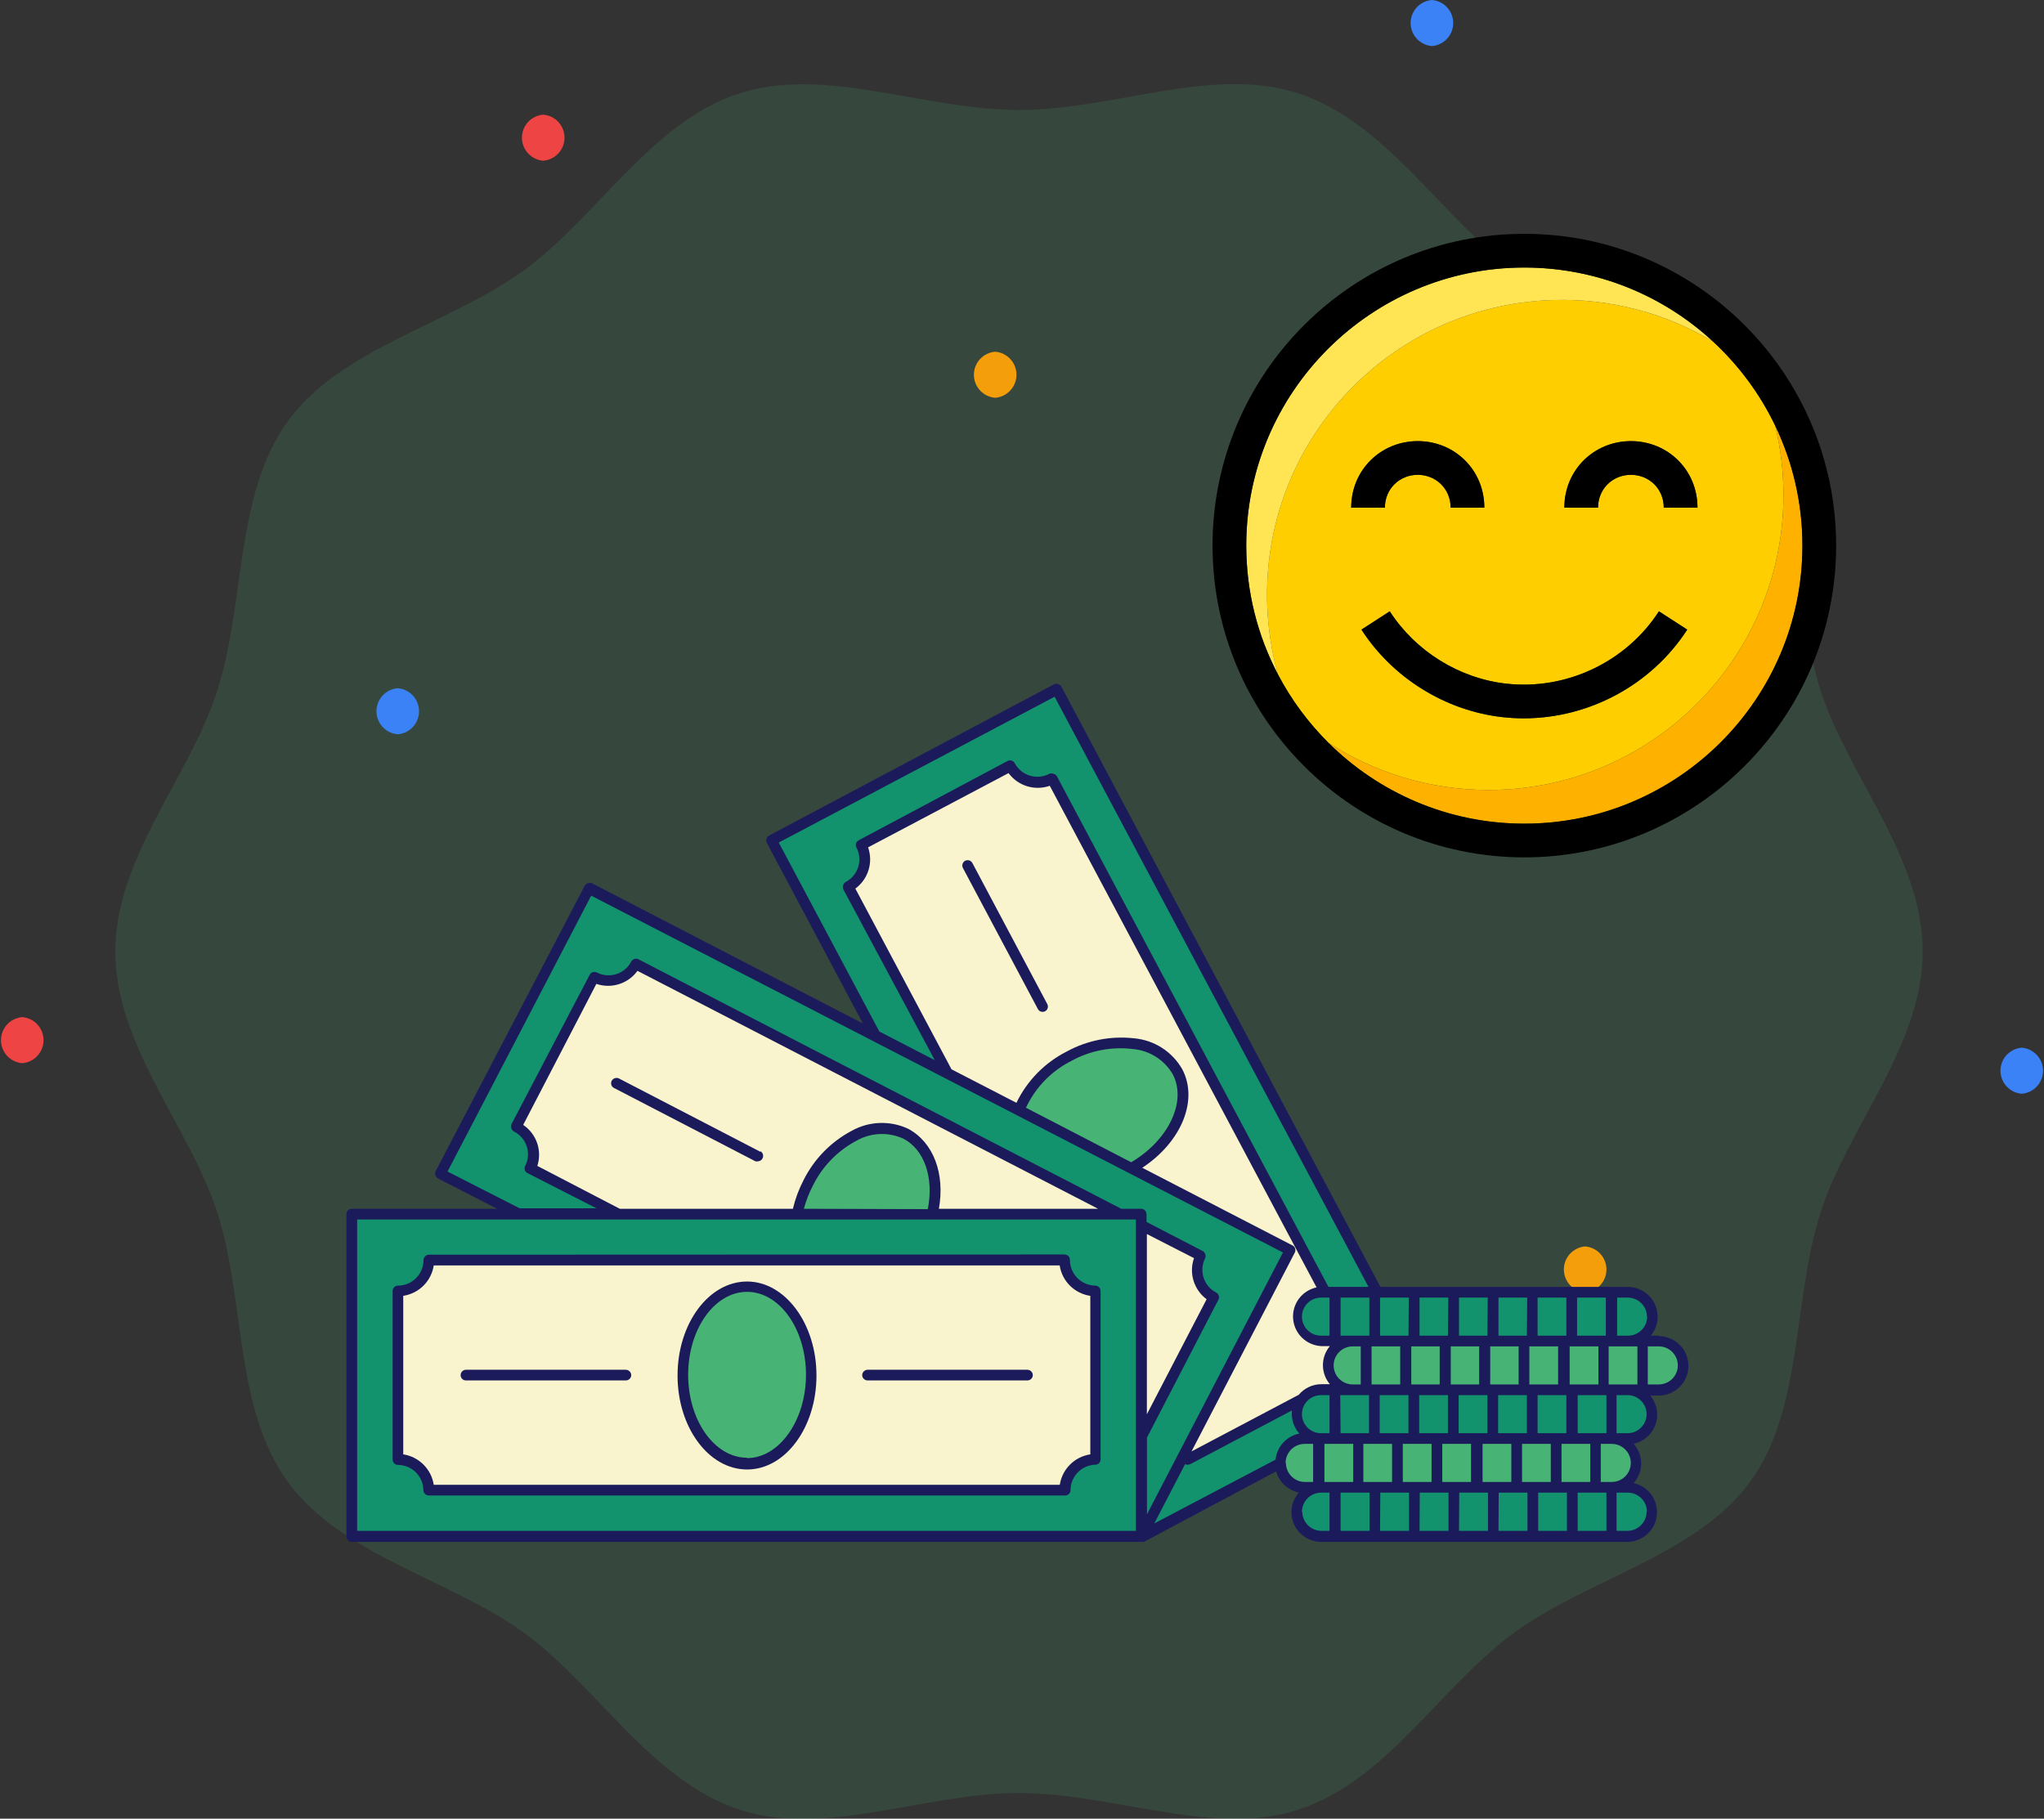 <svg width="236" height="210" viewBox="0 0 236 210" fill="none" xmlns="http://www.w3.org/2000/svg">
<rect x="0" y="0" width="236" height="210" fill="#333333" stroke="none"/>
<g clip-path="url(#clip0_4756_184411)">
<path opacity="0.16" d="M221.997 109.872C221.997 120.735 213.374 130.101 210.236 139.914C206.942 150.071 208.235 162.656 202.061 171.109C195.888 179.562 183.419 182.282 174.866 188.497C166.312 194.712 160.07 205.713 149.895 208.967C140.082 212.152 128.528 207.039 117.646 207.039C106.765 207.039 95.228 212.204 85.398 208.967C75.223 205.662 68.912 194.643 60.444 188.497C51.977 182.351 39.457 179.648 33.231 171.109C27.006 162.57 28.351 150.071 25.057 139.914C21.867 130.101 13.313 120.735 13.313 109.872C13.313 99.009 21.936 89.626 25.057 79.83C28.351 69.673 27.075 57.088 33.231 48.635C39.388 40.182 51.891 37.462 60.444 31.247C68.998 25.032 75.223 14.031 85.398 10.777C95.21 7.592 106.765 12.705 117.646 12.705C128.528 12.705 140.065 7.541 149.895 10.777C160.07 14.083 166.399 25.101 174.866 31.247C183.333 37.393 195.836 40.096 202.061 48.635C208.287 57.174 206.942 69.673 210.236 79.83C213.426 89.626 221.997 99.009 221.997 109.872Z" fill="#47B475"/>
<path d="M183.023 143.925C182.353 143.979 181.729 144.283 181.273 144.776C180.817 145.268 180.564 145.914 180.564 146.585C180.564 147.256 180.817 147.902 181.273 148.395C181.729 148.888 182.353 149.191 183.023 149.245C183.693 149.191 184.317 148.888 184.773 148.395C185.228 147.902 185.481 147.256 185.481 146.585C185.481 145.914 185.228 145.268 184.773 144.776C184.317 144.283 183.693 143.979 183.023 143.925Z" fill="#F59E0B"/>
<path d="M233.431 120.976C232.761 121.03 232.136 121.334 231.681 121.827C231.225 122.32 230.972 122.966 230.972 123.636C230.972 124.307 231.225 124.953 231.681 125.446C232.136 125.939 232.761 126.242 233.431 126.296C234.1 126.242 234.725 125.939 235.18 125.446C235.636 124.953 235.889 124.307 235.889 123.636C235.889 122.966 235.636 122.32 235.18 121.827C234.725 121.334 234.1 121.03 233.431 120.976Z" fill="#3B82F6"/>
<path d="M178.591 73.288C177.921 73.342 177.297 73.646 176.841 74.138C176.385 74.631 176.132 75.277 176.132 75.948C176.132 76.619 176.385 77.265 176.841 77.758C177.297 78.251 177.921 78.554 178.591 78.608C179.261 78.554 179.885 78.251 180.341 77.758C180.796 77.265 181.049 76.619 181.049 75.948C181.049 75.277 180.796 74.631 180.341 74.138C179.885 73.646 179.261 73.342 178.591 73.288Z" fill="#EF4444"/>
<path d="M165.329 0C164.66 0.054 164.035 0.357 163.579 0.85C163.124 1.343 162.871 1.989 162.871 2.66C162.871 3.331 163.124 3.977 163.579 4.469C164.035 4.962 164.66 5.266 165.329 5.32C165.999 5.266 166.624 4.962 167.079 4.469C167.535 3.977 167.788 3.331 167.788 2.66C167.788 1.989 167.535 1.343 167.079 0.85C166.624 0.357 165.999 0.054 165.329 0Z" fill="#3B82F6"/>
<path d="M114.905 40.612C114.235 40.666 113.61 40.97 113.155 41.463C112.699 41.956 112.446 42.602 112.446 43.272C112.446 43.943 112.699 44.589 113.155 45.082C113.61 45.575 114.235 45.878 114.905 45.932C115.574 45.878 116.199 45.575 116.654 45.082C117.11 44.589 117.363 43.943 117.363 43.272C117.363 42.602 117.11 41.956 116.654 41.463C116.199 40.97 115.574 40.666 114.905 40.612Z" fill="#F59E0B"/>
<path d="M62.721 13.239C62.051 13.293 61.426 13.597 60.971 14.089C60.515 14.582 60.262 15.228 60.262 15.899C60.262 16.57 60.515 17.216 60.971 17.709C61.426 18.201 62.051 18.505 62.721 18.559C63.39 18.505 64.015 18.201 64.471 17.709C64.926 17.216 65.179 16.57 65.179 15.899C65.179 15.228 64.926 14.582 64.471 14.089C64.015 13.597 63.39 13.293 62.721 13.239Z" fill="#EF4444"/>
<path d="M45.924 79.469C45.254 79.523 44.63 79.826 44.174 80.319C43.718 80.812 43.465 81.458 43.465 82.129C43.465 82.799 43.718 83.445 44.174 83.938C44.63 84.431 45.254 84.735 45.924 84.788C46.593 84.735 47.218 84.431 47.674 83.938C48.129 83.445 48.382 82.799 48.382 82.129C48.382 81.458 48.129 80.812 47.674 80.319C47.218 79.826 46.593 79.523 45.924 79.469Z" fill="#3B82F6"/>
<path d="M2.57 117.447C1.9 117.501 1.275 117.805 0.82 118.297C0.364 118.79 0.111 119.436 0.111 120.107C0.111 120.778 0.364 121.424 0.82 121.917C1.275 122.409 1.9 122.713 2.57 122.767C3.239 122.713 3.864 122.409 4.32 121.917C4.775 121.424 5.028 120.778 5.028 120.107C5.028 119.436 4.775 118.79 4.32 118.297C3.864 117.805 3.239 117.501 2.57 117.447Z" fill="#EF4444"/>
<path d="M47.683 152.757C47.013 152.811 46.389 153.114 45.933 153.607C45.477 154.1 45.224 154.746 45.224 155.417C45.224 156.088 45.477 156.734 45.933 157.226C46.389 157.719 47.013 158.023 47.683 158.077C48.352 158.023 48.977 157.719 49.433 157.226C49.888 156.734 50.141 156.088 50.141 155.417C50.141 154.746 49.888 154.1 49.433 153.607C48.977 153.114 48.352 152.811 47.683 152.757Z" fill="#F59E0B"/>
<path d="M164.745 159.956L122.017 79.615L89.073 97.04L131.801 177.38L164.745 159.956Z" fill="#13926E"/>
<path d="M122.024 79.624L119.18 81.117L160.403 158.626L130.309 174.54L131.805 177.376L164.743 159.956L122.024 79.624Z" fill="#13926E"/>
<path d="M132.35 167.065L97.943 102.39C98.779 101.946 99.404 101.19 99.683 100.287C99.96 99.385 99.868 98.409 99.426 97.573L116.663 88.497C117.105 89.33 117.861 89.953 118.764 90.231C119.667 90.508 120.644 90.416 121.479 89.976L155.886 154.61C155.05 155.054 154.424 155.81 154.147 156.713C153.869 157.616 153.961 158.591 154.403 159.426L137.166 168.544C136.948 168.13 136.651 167.763 136.29 167.465C135.93 167.167 135.514 166.942 135.066 166.805C134.619 166.667 134.148 166.619 133.682 166.664C133.216 166.709 132.763 166.845 132.35 167.065Z" fill="#FAF4CE"/>
<path d="M130.377 135.019C125.398 137.651 119.806 136.878 117.888 133.269C115.969 129.66 118.459 124.613 123.452 121.981C128.445 119.349 134.023 120.122 135.941 123.718C137.86 127.313 135.37 132.387 130.377 135.019Z" fill="#47B475"/>
<path d="M187.953 149.21H152.58C151.832 149.214 151.116 149.513 150.588 150.042C150.06 150.571 149.764 151.286 149.764 152.032C149.764 152.777 150.061 153.492 150.589 154.018C151.117 154.545 151.833 154.841 152.58 154.841H187.953C188.7 154.841 189.416 154.545 189.944 154.018C190.472 153.492 190.769 152.777 190.769 152.032C190.769 151.286 190.473 150.571 189.945 150.042C189.417 149.513 188.701 149.214 187.953 149.21Z" fill="#13926E"/>
<path d="M187.953 149.21H152.58C151.888 149.212 151.22 149.468 150.703 149.928C150.187 150.388 149.857 151.021 149.777 151.707H150.118H185.49C186.231 151.714 186.94 152.011 187.464 152.533C187.988 153.056 188.286 153.763 188.293 154.502C188.3 154.61 188.3 154.719 188.293 154.827C188.998 154.73 189.64 154.372 190.092 153.823C190.544 153.275 190.772 152.577 190.731 151.868C190.69 151.16 190.382 150.493 189.87 150C189.358 149.507 188.678 149.226 187.966 149.21H187.953Z" fill="#13926E"/>
<path d="M191.558 154.841H156.185C155.811 154.841 155.441 154.915 155.096 155.058C154.751 155.202 154.438 155.412 154.175 155.677C153.912 155.942 153.704 156.256 153.563 156.602C153.423 156.947 153.352 157.317 153.356 157.69C153.356 158.438 153.654 159.156 154.184 159.685C154.715 160.215 155.435 160.512 156.185 160.512H191.558C191.929 160.512 192.296 160.439 192.639 160.297C192.981 160.155 193.292 159.947 193.554 159.684C193.816 159.422 194.023 159.111 194.164 158.769C194.304 158.426 194.376 158.06 194.374 157.69C194.38 157.318 194.311 156.948 194.172 156.603C194.033 156.257 193.826 155.943 193.564 155.678C193.302 155.413 192.99 155.202 192.645 155.058C192.301 154.915 191.931 154.841 191.558 154.841Z" fill="#47B475"/>
<path d="M191.558 154.841H156.185C155.493 154.843 154.825 155.098 154.309 155.558C153.792 156.018 153.463 156.651 153.383 157.337H153.709H189.082C189.832 157.337 190.552 157.634 191.083 158.164C191.614 158.693 191.912 159.411 191.912 160.159C191.918 160.268 191.918 160.376 191.912 160.485C192.617 160.388 193.259 160.029 193.711 159.481C194.163 158.933 194.391 158.234 194.35 157.526C194.309 156.817 194.001 156.15 193.489 155.658C192.977 155.165 192.297 154.883 191.585 154.868L191.558 154.841Z" fill="#47B475"/>
<path d="M187.939 160.485H152.58C151.017 160.485 149.75 161.745 149.75 163.3C149.75 164.855 151.017 166.115 152.58 166.115H187.939C189.502 166.115 190.769 164.855 190.769 163.3C190.769 161.745 189.502 160.485 187.939 160.485Z" fill="#13926E"/>
<path d="M187.953 160.485H152.58C151.89 160.486 151.224 160.74 150.707 161.197C150.191 161.654 149.86 162.284 149.777 162.968H150.118H185.49C185.863 162.971 186.231 163.048 186.574 163.194C186.917 163.34 187.228 163.552 187.488 163.818C187.749 164.084 187.954 164.399 188.092 164.744C188.23 165.089 188.298 165.458 188.293 165.83C188.3 165.939 188.3 166.047 188.293 166.156C189.018 166.086 189.687 165.739 190.161 165.187C190.635 164.636 190.876 163.923 190.833 163.198C190.791 162.473 190.469 161.792 189.934 161.299C189.4 160.806 188.694 160.538 187.966 160.553L187.953 160.485Z" fill="#13926E"/>
<path d="M186.062 166.115H150.689C149.942 166.115 149.226 166.411 148.698 166.938C148.17 167.464 147.873 168.179 147.873 168.924C147.873 169.67 148.169 170.385 148.697 170.914C149.225 171.443 149.941 171.742 150.689 171.746H186.062C186.81 171.742 187.526 171.443 188.054 170.914C188.582 170.385 188.878 169.67 188.878 168.924C188.878 168.179 188.581 167.464 188.053 166.938C187.525 166.411 186.809 166.115 186.062 166.115Z" fill="#47B475"/>
<path d="M186.062 166.115H150.689C150.004 166.112 149.342 166.356 148.824 166.802C148.306 167.249 147.968 167.868 147.873 168.544H183.586C184.332 168.544 185.049 168.84 185.577 169.366C186.105 169.893 186.402 170.607 186.402 171.352C186.409 171.46 186.409 171.569 186.402 171.678C187.127 171.608 187.796 171.261 188.27 170.709C188.744 170.157 188.985 169.444 188.942 168.719C188.9 167.994 188.578 167.314 188.043 166.821C187.509 166.328 186.803 166.06 186.075 166.074L186.062 166.115Z" fill="#47B475"/>
<path d="M59.849 140.202L50.843 135.548L67.985 102.526L148.961 144.367L131.805 177.376" fill="#13926E"/>
<path d="M67.985 102.526L66.557 105.28L144.199 145.398L128.472 175.653L131.805 177.376L148.961 144.367L67.985 102.526Z" fill="#13926E"/>
<path d="M131.806 165.83L140.145 149.78C139.728 149.565 139.358 149.271 139.056 148.913C138.753 148.555 138.525 148.141 138.383 147.694C138.241 147.248 138.19 146.778 138.231 146.312C138.272 145.846 138.404 145.392 138.622 144.977L131.819 141.464L129.098 140.107L73.441 111.317C73.225 111.74 72.928 112.116 72.564 112.422C72.201 112.728 71.781 112.959 71.327 113.101C70.873 113.242 70.395 113.292 69.922 113.246C69.448 113.201 68.989 113.062 68.57 112.837L59.659 130.108C60.499 130.544 61.13 131.295 61.416 132.195C61.702 133.095 61.618 134.072 61.183 134.911L71.414 140.202" fill="#FAF4CE"/>
<path d="M92.039 140.202C92.319 138.928 92.777 137.7 93.399 136.552C95.998 131.559 101.045 129.022 104.677 130.908C107.548 132.387 108.664 136.199 107.725 140.202" fill="#47B475"/>
<path d="M187.953 171.746H152.58C151.832 171.749 151.116 172.048 150.588 172.577C150.06 173.106 149.764 173.821 149.764 174.568C149.764 175.312 150.061 176.027 150.589 176.553C151.117 177.08 151.833 177.376 152.58 177.376H187.953C188.7 177.376 189.416 177.08 189.944 176.553C190.472 176.027 190.769 175.312 190.769 174.568C190.769 173.821 190.473 173.106 189.945 172.577C189.417 172.048 188.701 171.749 187.953 171.746Z" fill="#13926E"/>
<path d="M187.953 171.746H152.58C151.89 171.747 151.224 172 150.707 172.458C150.191 172.915 149.86 173.545 149.777 174.228H185.49C186.232 174.232 186.943 174.528 187.468 175.051C187.993 175.574 188.289 176.283 188.293 177.023C188.3 177.136 188.3 177.249 188.293 177.362C188.998 177.265 189.64 176.907 190.092 176.359C190.544 175.81 190.772 175.112 190.731 174.404C190.69 173.695 190.382 173.028 189.87 172.535C189.358 172.043 188.678 171.761 187.966 171.746H187.953Z" fill="#13926E"/>
<path d="M131.805 140.202H40.612V177.39H131.805V140.202Z" fill="#13926E"/>
<path d="M40.626 140.202V143.404H128.595V177.376H131.806V140.202H40.626Z" fill="#13926E"/>
<path d="M122.99 172.071H49.523C49.516 171.131 49.136 170.232 48.465 169.57C47.794 168.909 46.888 168.54 45.945 168.544V149.061C46.417 149.063 46.884 148.971 47.32 148.792C47.756 148.612 48.151 148.348 48.484 148.015C48.817 147.682 49.08 147.286 49.259 146.851C49.437 146.416 49.527 145.95 49.523 145.479H122.99C122.99 146.422 123.365 147.326 124.034 147.993C124.702 148.659 125.609 149.034 126.554 149.034V168.544C125.613 168.544 124.711 168.914 124.043 169.575C123.375 170.236 122.997 171.133 122.99 172.071Z" fill="#FAF4CE"/>
<path d="M93.617 158.789C93.617 164.474 90.338 168.978 86.256 168.978C82.175 168.978 78.815 164.474 78.815 158.789C78.815 153.104 82.175 148.6 86.256 148.6C90.338 148.6 93.617 153.158 93.617 158.789Z" fill="#47B475"/>
<path d="M191.558 154.23H190.592C191.011 153.729 191.278 153.12 191.362 152.473C191.446 151.827 191.343 151.169 191.066 150.579C190.789 149.988 190.35 149.488 189.798 149.138C189.247 148.787 188.607 148.601 187.953 148.6H159.383L122.568 79.326C122.532 79.249 122.481 79.181 122.418 79.125C122.354 79.069 122.281 79.027 122.2 79C122.047 78.94 121.877 78.94 121.724 79L88.787 96.488C88.644 96.568 88.537 96.701 88.492 96.859C88.446 97.016 88.464 97.185 88.542 97.329L99.63 118.182L68.339 101.983C68.266 101.95 68.187 101.933 68.108 101.933C68.028 101.933 67.949 101.95 67.876 101.983C67.721 102.034 67.591 102.14 67.509 102.281L50.285 135.263C50.231 135.412 50.231 135.576 50.285 135.725C50.338 135.883 50.45 136.014 50.598 136.091L57.401 139.578H40.612C40.531 139.578 40.45 139.594 40.375 139.625C40.3 139.657 40.231 139.703 40.174 139.761C40.117 139.819 40.073 139.888 40.043 139.964C40.013 140.04 39.998 140.12 40 140.202V177.376C39.995 177.46 40.006 177.545 40.034 177.624C40.062 177.704 40.106 177.777 40.163 177.839C40.221 177.901 40.29 177.951 40.367 177.986C40.444 178.02 40.528 178.039 40.612 178.041H131.996H132.078L147.342 169.9C147.512 170.509 147.847 171.059 148.31 171.49C148.774 171.921 149.347 172.216 149.968 172.342C149.53 172.839 149.246 173.451 149.149 174.105C149.052 174.759 149.146 175.427 149.42 176.029C149.695 176.631 150.138 177.141 150.696 177.498C151.254 177.855 151.904 178.043 152.566 178.041H187.939C188.782 178.025 189.59 177.702 190.209 177.133C190.829 176.563 191.218 175.787 191.302 174.95C191.386 174.114 191.159 173.276 190.664 172.595C190.17 171.915 189.442 171.438 188.619 171.257C189.175 170.627 189.484 169.817 189.49 168.978C189.484 168.143 189.174 167.338 188.619 166.712C189.39 166.545 190.08 166.12 190.575 165.508C191.07 164.896 191.34 164.134 191.34 163.347C191.334 162.544 191.051 161.768 190.538 161.15H191.504C192.416 161.15 193.292 160.788 193.937 160.144C194.583 159.5 194.946 158.627 194.946 157.717C194.946 156.807 194.583 155.934 193.937 155.29C193.292 154.646 192.416 154.285 191.504 154.285L191.558 154.23ZM187.953 159.861H185.735V155.465H189.055V159.861H187.953ZM147.274 168.544L133.275 175.911L136.839 169.046C136.881 169.086 136.933 169.114 136.989 169.127H137.166C137.271 169.127 137.374 169.099 137.465 169.046L149.152 162.873C149.144 163.004 149.144 163.135 149.152 163.266C149.156 164.102 149.465 164.907 150.022 165.532C149.303 165.678 148.649 166.048 148.154 166.59C147.66 167.131 147.352 167.816 147.274 168.544ZM139.315 150.024L132.418 163.307V142.495L137.86 145.276C137.563 146.119 137.545 147.034 137.807 147.888C138.069 148.742 138.597 149.491 139.315 150.024ZM149.233 143.811L131.887 134.843C136.39 131.885 138.417 127.042 136.486 123.433C135.914 122.441 135.111 121.601 134.145 120.984C133.179 120.368 132.077 119.993 130.935 119.892C128.244 119.59 125.526 120.126 123.153 121.425C120.624 122.711 118.588 124.789 117.357 127.34L109.861 123.473L98.759 102.607C99.483 102.074 100.016 101.324 100.28 100.467C100.545 99.61 100.527 98.691 100.229 97.845L116.446 89.27C116.978 89.991 117.727 90.522 118.584 90.786C119.441 91.049 120.361 91.032 121.207 90.736L152.009 148.654C151.192 148.83 150.468 149.296 149.97 149.964C149.473 150.633 149.236 151.46 149.304 152.29C149.373 153.12 149.741 153.897 150.341 154.476C150.942 155.055 151.732 155.397 152.566 155.438H153.546C153.028 156.054 152.744 156.832 152.744 157.636C152.744 158.44 153.028 159.218 153.546 159.834H152.566C152.068 159.834 151.576 159.943 151.124 160.154C150.673 160.365 150.273 160.673 149.954 161.055L137.574 167.594L149.505 144.625C149.574 144.482 149.586 144.318 149.538 144.167C149.49 144.015 149.386 143.888 149.247 143.811H149.233ZM118.459 127.91C119.553 125.558 121.414 123.645 123.738 122.483C125.879 121.312 128.333 120.838 130.758 121.126C131.708 121.203 132.626 121.507 133.434 122.012C134.241 122.517 134.915 123.209 135.397 124.03C137.071 127.164 134.921 131.668 130.608 134.205L118.459 127.91ZM158.104 149.834V154.23H154.784V149.834H158.104ZM181.232 159.861V155.465H184.551V159.861H181.232ZM180.293 171.121V166.726H183.613V171.121H180.293ZM175.736 171.121V166.726H179.055V171.121H175.736ZM171.178 171.121V166.726H174.497V171.121H171.178ZM166.525 171.121V166.726H169.845V171.121H166.525ZM161.967 171.121V166.726H165.287V171.121H161.967ZM157.41 171.121V166.726H160.729V171.121H157.41ZM152.526 165.491C151.941 165.491 151.381 165.259 150.967 164.847C150.554 164.435 150.322 163.876 150.322 163.293C150.322 162.71 150.554 162.151 150.967 161.739C151.381 161.327 151.941 161.095 152.526 161.095H153.505V165.491H152.526ZM156.145 155.465H157.111V159.861H156.185C155.601 159.861 155.04 159.629 154.627 159.217C154.214 158.805 153.981 158.246 153.981 157.663C153.981 157.08 154.214 156.521 154.627 156.109C155.04 155.696 155.601 155.465 156.185 155.465H156.145ZM161.668 155.465V159.861H158.362V155.465H161.668ZM166.226 155.465V159.861H162.947V155.465H166.226ZM170.783 155.465V159.861H167.505V155.465H170.783ZM175.341 155.465V159.861H172.062V155.465H175.341ZM179.899 155.465V159.861H176.579V155.465H179.899ZM172.974 165.491V161.095H176.293V165.491H172.974ZM168.416 165.491V161.095H171.736V165.491H168.416ZM163.859 165.491V161.095H167.178V165.491H163.859ZM159.301 165.491V161.095H162.62V165.491H159.301ZM154.743 161.095H158.063V165.491H154.784L154.743 161.095ZM177.531 165.491V161.095H180.851V165.491H177.531ZM182.089 154.23V149.834H185.409V154.23H182.089ZM180.851 154.23H177.531V149.834H180.851V154.23ZM176.293 154.23H173.015V149.834H176.334L176.293 154.23ZM171.736 154.23H168.457V149.834H171.777L171.736 154.23ZM167.178 154.23H163.899V149.834H167.219L167.178 154.23ZM162.62 154.23H159.342V149.834H162.661L162.62 154.23ZM153.505 154.23H152.526C151.941 154.23 151.381 153.999 150.967 153.587C150.554 153.174 150.322 152.615 150.322 152.032C150.322 151.449 150.554 150.89 150.967 150.478C151.381 150.066 151.941 149.834 152.526 149.834H153.505V154.23ZM152.92 166.726H156.24V171.121H152.92V166.726ZM158.131 172.356V176.765H154.784V172.356H158.131ZM159.369 172.356H162.688V176.765H159.342L159.369 172.356ZM163.927 172.356H167.246V176.765H163.899L163.927 172.356ZM168.484 172.356H171.804V176.765H168.457L168.484 172.356ZM173.042 172.356H176.361V176.765H173.015L173.042 172.356ZM177.599 172.356H180.919V176.765H177.599V172.356ZM182.157 172.356H185.477V176.765H182.157V172.356ZM186.089 171.121H184.824V166.726H186.089C186.673 166.726 187.234 166.957 187.647 167.369C188.061 167.782 188.293 168.341 188.293 168.924C188.293 169.506 188.061 170.066 187.647 170.478C187.234 170.89 186.673 171.121 186.089 171.121ZM185.477 165.491H182.157V161.095H185.477V165.491ZM190.184 152.032C190.18 152.614 189.947 153.171 189.534 153.583C189.122 153.994 188.563 154.227 187.98 154.23H186.715V149.834H187.98C188.559 149.845 189.11 150.081 189.517 150.492C189.924 150.902 190.153 151.455 190.157 152.032H190.184ZM101.548 119.145L89.916 97.289L121.765 80.452L158.008 148.6H153.383L122.037 89.65C121.994 89.574 121.936 89.508 121.866 89.457C121.795 89.406 121.715 89.37 121.629 89.352C121.554 89.319 121.473 89.301 121.391 89.301C121.309 89.301 121.228 89.319 121.153 89.352C120.462 89.716 119.654 89.792 118.907 89.563C118.159 89.334 117.534 88.819 117.167 88.131C117.089 87.985 116.956 87.877 116.798 87.828C116.64 87.78 116.469 87.796 116.323 87.873L99.14 97.031C99.069 97.068 99.005 97.119 98.953 97.181C98.901 97.243 98.862 97.314 98.838 97.391C98.814 97.468 98.806 97.549 98.813 97.629C98.821 97.709 98.844 97.787 98.882 97.859C99.247 98.548 99.323 99.353 99.094 100.099C98.864 100.844 98.348 101.468 97.657 101.834C97.585 101.872 97.522 101.924 97.471 101.987C97.419 102.05 97.381 102.122 97.358 102.2C97.297 102.352 97.297 102.522 97.358 102.675L107.929 122.415L101.548 119.118V119.145ZM51.673 135.277L68.257 103.421L148.131 144.625L132.431 174.852V165.993L140.676 150.079C140.714 150.007 140.737 149.93 140.745 149.849C140.752 149.769 140.743 149.688 140.719 149.611C140.695 149.534 140.656 149.463 140.604 149.401C140.553 149.339 140.489 149.288 140.417 149.251C139.723 148.89 139.2 148.269 138.963 147.524C138.725 146.779 138.794 145.971 139.152 145.276C139.185 145.203 139.202 145.125 139.202 145.045C139.202 144.966 139.185 144.887 139.152 144.815C139.104 144.658 138.997 144.527 138.853 144.448L132.377 141.097V140.202C132.377 140.036 132.311 139.877 132.194 139.76C132.076 139.643 131.917 139.578 131.751 139.578H129.465L73.726 110.774C73.58 110.698 73.409 110.682 73.251 110.73C73.093 110.778 72.961 110.887 72.883 111.032C72.523 111.724 71.903 112.245 71.158 112.482C70.413 112.718 69.605 112.651 68.91 112.294C68.838 112.257 68.759 112.234 68.678 112.228C68.597 112.221 68.516 112.231 68.438 112.256C68.361 112.281 68.29 112.322 68.228 112.375C68.167 112.428 68.117 112.493 68.08 112.565L59.047 129.823C58.993 129.977 58.993 130.144 59.047 130.298C59.099 130.456 59.211 130.587 59.36 130.664C60.056 131.02 60.582 131.638 60.821 132.381C61.061 133.124 60.995 133.931 60.639 134.626C60.601 134.697 60.577 134.775 60.57 134.855C60.562 134.935 60.571 135.016 60.595 135.093C60.619 135.17 60.658 135.241 60.71 135.303C60.762 135.365 60.825 135.416 60.897 135.453L68.87 139.523H59.999L51.673 135.277ZM92.814 139.578C93.067 138.637 93.423 137.727 93.875 136.864C94.96 134.68 96.701 132.887 98.855 131.736C99.675 131.263 100.598 130.994 101.544 130.949C102.491 130.904 103.434 131.085 104.296 131.478C106.732 132.74 107.834 135.969 107.126 139.618L92.814 139.578ZM104.882 130.352C103.845 129.861 102.705 129.627 101.559 129.67C100.413 129.712 99.294 130.03 98.297 130.596C95.908 131.872 93.977 133.859 92.773 136.281C92.23 137.325 91.819 138.432 91.549 139.578H71.563L62.04 134.626C62.319 133.767 62.311 132.84 62.017 131.986C61.722 131.132 61.157 130.397 60.407 129.891L68.856 113.61C69.705 113.899 70.624 113.908 71.479 113.637C72.333 113.366 73.078 112.829 73.604 112.104L126.785 139.578H108.405C109.126 135.494 107.766 131.912 104.882 130.352ZM131.152 176.765H41.238V140.812H131.152V176.765ZM148.431 168.924C148.434 168.342 148.668 167.785 149.08 167.373C149.493 166.962 150.051 166.729 150.635 166.726H151.614V171.121H150.635C150.057 171.111 149.507 170.875 149.102 170.463C148.698 170.052 148.471 169.499 148.471 168.924H148.431ZM150.322 174.568C150.322 173.983 150.553 173.423 150.966 173.009C151.379 172.594 151.94 172.36 152.526 172.356H153.505V176.765H152.526C151.949 176.751 151.401 176.514 150.997 176.104C150.594 175.693 150.366 175.142 150.363 174.568H150.322ZM190.116 174.568C190.112 175.149 189.879 175.706 189.466 176.118C189.054 176.529 188.495 176.762 187.912 176.765H186.647V172.356H187.912C188.205 172.352 188.497 172.407 188.769 172.517C189.041 172.626 189.289 172.788 189.498 172.994C189.706 173.2 189.872 173.445 189.985 173.715C190.098 173.985 190.157 174.275 190.157 174.568H190.116ZM187.912 165.491H186.647V161.095H187.912C188.496 161.095 189.057 161.327 189.47 161.739C189.884 162.151 190.116 162.71 190.116 163.293C190.116 163.876 189.884 164.435 189.47 164.847C189.057 165.259 188.496 165.491 187.912 165.491ZM191.517 159.861H190.252V155.465H191.517C192.102 155.465 192.662 155.696 193.076 156.109C193.489 156.521 193.721 157.08 193.721 157.663C193.721 158.246 193.489 158.805 193.076 159.217C192.662 159.629 192.102 159.861 191.517 159.861Z" fill="#1B1B5B"/>
<path d="M112.269 99.649C112.191 99.507 112.061 99.401 111.906 99.353C111.751 99.305 111.584 99.319 111.439 99.391C111.293 99.469 111.184 99.601 111.136 99.759C111.087 99.917 111.103 100.087 111.181 100.233L119.833 116.513C119.884 116.613 119.962 116.696 120.058 116.754C120.155 116.812 120.265 116.841 120.377 116.839C120.477 116.842 120.576 116.819 120.663 116.771C120.735 116.734 120.798 116.683 120.85 116.621C120.902 116.559 120.941 116.488 120.965 116.411C120.989 116.334 120.998 116.253 120.99 116.173C120.983 116.093 120.959 116.015 120.922 115.944L112.269 99.649Z" fill="#1B1B5B"/>
<path d="M87.794 132.998L71.468 124.532C71.319 124.459 71.149 124.447 70.991 124.498C70.834 124.548 70.703 124.658 70.624 124.803C70.587 124.875 70.564 124.954 70.558 125.034C70.552 125.115 70.561 125.197 70.587 125.274C70.612 125.351 70.652 125.422 70.706 125.483C70.759 125.544 70.824 125.595 70.897 125.631L87.222 134.096C87.316 134.121 87.415 134.121 87.508 134.096C87.644 134.092 87.775 134.042 87.881 133.957C87.986 133.871 88.061 133.753 88.093 133.621C88.126 133.489 88.114 133.35 88.06 133.225C88.006 133.1 87.912 132.997 87.794 132.93V132.998Z" fill="#1B1B5B"/>
<path d="M49.523 144.882C49.358 144.886 49.201 144.953 49.085 145.069C48.968 145.185 48.901 145.342 48.898 145.507C48.898 146.285 48.588 147.032 48.038 147.584C47.487 148.135 46.74 148.447 45.959 148.451C45.877 148.449 45.796 148.463 45.721 148.493C45.645 148.523 45.575 148.568 45.517 148.625C45.459 148.681 45.413 148.749 45.381 148.824C45.349 148.899 45.333 148.98 45.333 149.061V168.544C45.333 168.625 45.349 168.705 45.381 168.78C45.413 168.855 45.459 168.923 45.517 168.98C45.575 169.037 45.645 169.082 45.721 169.112C45.796 169.142 45.877 169.156 45.959 169.154C46.733 169.161 47.472 169.471 48.019 170.016C48.566 170.562 48.877 171.3 48.884 172.071C48.888 172.234 48.955 172.39 49.072 172.504C49.189 172.618 49.346 172.682 49.51 172.682H122.99C123.07 172.682 123.15 172.666 123.224 172.635C123.298 172.604 123.366 172.56 123.423 172.503C123.479 172.446 123.524 172.379 123.555 172.305C123.586 172.231 123.602 172.151 123.602 172.071C123.602 171.29 123.913 170.541 124.467 169.989C125.02 169.437 125.771 169.127 126.554 169.127C126.694 169.103 126.821 169.032 126.915 168.926C127.009 168.82 127.064 168.685 127.071 168.544V149.061C127.067 148.898 127 148.743 126.883 148.629C126.766 148.514 126.609 148.451 126.445 148.451C125.666 148.436 124.923 148.117 124.378 147.561C123.833 147.004 123.53 146.257 123.534 145.479C123.534 145.316 123.47 145.159 123.355 145.043C123.241 144.926 123.085 144.859 122.922 144.855L49.523 144.882ZM125.887 149.631V167.933C125.001 168.068 124.181 168.481 123.547 169.113C122.913 169.745 122.499 170.563 122.364 171.447H50.081C49.944 170.564 49.529 169.747 48.895 169.116C48.262 168.484 47.443 168.07 46.558 167.933V149.631C47.444 149.496 48.264 149.083 48.898 148.451C49.532 147.819 49.946 147.001 50.081 146.117H122.35C122.483 147.002 122.897 147.821 123.531 148.453C124.166 149.086 124.987 149.498 125.874 149.631H125.887Z" fill="#1B1B5B"/>
<path d="M86.257 147.976C81.835 147.976 78.23 152.819 78.23 158.83C78.23 164.84 81.835 169.683 86.257 169.683C90.678 169.683 94.27 164.826 94.27 158.83C94.27 152.833 90.637 147.976 86.257 147.976ZM86.257 168.327C82.515 168.327 79.454 164.026 79.454 158.748C79.454 153.47 82.501 149.17 86.257 149.17C90.011 149.17 93.059 153.47 93.059 158.748C93.059 164.026 89.957 168.367 86.257 168.367V168.327Z" fill="#1B1B5B"/>
<path d="M118.622 158.165H100.174C100.009 158.168 99.852 158.235 99.736 158.351C99.619 158.468 99.552 158.624 99.549 158.789C99.552 158.952 99.62 159.107 99.737 159.221C99.853 159.336 100.011 159.399 100.174 159.399H118.622C118.786 159.399 118.943 159.336 119.06 159.221C119.177 159.107 119.245 158.952 119.248 158.789C119.245 158.624 119.178 158.468 119.061 158.351C118.945 158.235 118.787 158.168 118.622 158.165Z" fill="#1B1B5B"/>
<path d="M72.257 158.165H53.809C53.727 158.165 53.645 158.181 53.569 158.212C53.493 158.244 53.425 158.29 53.366 158.348C53.308 158.405 53.262 158.474 53.231 158.55C53.199 158.626 53.183 158.707 53.183 158.789C53.183 158.87 53.199 158.951 53.231 159.026C53.263 159.101 53.309 159.169 53.367 159.225C53.425 159.282 53.495 159.327 53.571 159.357C53.646 159.387 53.727 159.401 53.809 159.399H72.257C72.421 159.399 72.578 159.336 72.695 159.221C72.812 159.107 72.879 158.952 72.883 158.789C72.879 158.624 72.812 158.468 72.696 158.351C72.579 158.235 72.422 158.168 72.257 158.165Z" fill="#1B1B5B"/>
<g clip-path="url(#clip1_4756_184411)">
<path d="M205.919 57.162C205.919 54.405 205.587 51.726 204.968 49.159C203.2 45.474 200.748 42.176 197.779 39.43C192.332 36.177 185.916 34.403 179.104 34.652C160.309 35.337 145.628 51.129 146.313 69.924C146.414 72.674 146.841 75.334 147.551 77.872C149.084 80.793 151.053 83.451 153.373 85.758C158.698 89.209 165.046 91.216 171.865 91.216C190.672 91.216 205.919 75.969 205.919 57.162ZM188.305 50.935C192.543 50.935 195.991 54.243 195.991 58.621H192.099C192.099 56.432 190.397 54.827 188.305 54.827C186.213 54.827 184.511 56.432 184.511 58.621H180.619C180.619 54.243 184.067 50.935 188.305 50.935ZM163.695 50.935C167.933 50.935 171.38 54.243 171.38 58.621H167.489C167.489 56.432 165.787 54.827 163.695 54.827C161.603 54.827 159.901 56.432 159.901 58.621H156.009C156.009 54.243 159.457 50.935 163.695 50.935ZM157.192 72.702L160.461 70.589C163.434 75.19 168.442 78.31 173.857 78.935C180.804 79.737 187.746 76.46 191.539 70.589L194.808 72.702C190.677 79.095 183.461 82.945 175.931 82.945C175.093 82.945 174.253 82.898 173.411 82.801C166.853 82.044 160.79 78.269 157.192 72.702Z" fill="#FFCE00"/>
<path d="M204.968 49.159C205.587 51.726 205.919 54.405 205.919 57.162C205.919 75.969 190.672 91.216 171.865 91.216C165.046 91.216 158.698 89.209 153.372 85.758C159.181 91.533 167.181 95.108 176 95.108C193.704 95.108 208.108 80.704 208.108 63C208.108 58.047 206.98 53.353 204.968 49.159Z" fill="#FFB100"/>
<path d="M179.104 34.652C185.917 34.404 192.332 36.176 197.779 39.43C192.051 34.134 184.398 30.892 176 30.892C158.296 30.892 143.892 45.296 143.892 63C143.892 68.363 145.216 73.423 147.551 77.872C146.841 75.334 146.414 72.674 146.313 69.924C145.629 51.129 160.309 35.337 179.104 34.652Z" fill="#FFE454"/>
<path d="M176 27C156.15 27 140 43.15 140 63C140 82.85 156.15 99 176 99C195.85 99 212 82.85 212 63C212 43.15 195.851 27 176 27ZM176 95.108C167.181 95.108 159.181 91.533 153.372 85.758C151.053 83.451 149.084 80.793 147.551 77.872C145.216 73.423 143.892 68.363 143.892 63C143.892 45.295 158.296 30.892 176 30.892C184.398 30.892 192.051 34.134 197.779 39.43C200.748 42.176 203.2 45.474 204.968 49.159C206.98 53.353 208.108 58.047 208.108 63C208.108 80.704 193.704 95.108 176 95.108Z" fill="black"/>
<path d="M163.695 54.827C165.787 54.827 167.489 56.432 167.489 58.621H171.381C171.381 54.243 167.933 50.935 163.695 50.935C159.457 50.935 156.009 54.243 156.009 58.621H159.901C159.901 56.432 161.603 54.827 163.695 54.827Z" fill="black"/>
<path d="M188.305 54.827C190.397 54.827 192.099 56.432 192.099 58.621H195.991C195.991 54.243 192.543 50.935 188.305 50.935C184.067 50.935 180.619 54.243 180.619 58.621H184.511C184.511 56.432 186.213 54.827 188.305 54.827Z" fill="black"/>
<path d="M175.931 82.945C183.461 82.945 190.676 79.095 194.808 72.702L191.539 70.589C187.745 76.46 180.804 79.737 173.857 78.935C168.442 78.31 163.434 75.19 160.461 70.589L157.192 72.702C160.79 78.269 166.853 82.044 173.411 82.801C174.252 82.898 175.093 82.945 175.931 82.945Z" fill="black"/>
</g>
</g>
<defs>
<clipPath id="clip0_4756_184411">
<rect width="236" height="210" fill="white"/>
</clipPath>
<clipPath id="clip1_4756_184411">
<rect width="72" height="72" fill="white" transform="translate(140 27)"/>
</clipPath>
</defs>
</svg>
